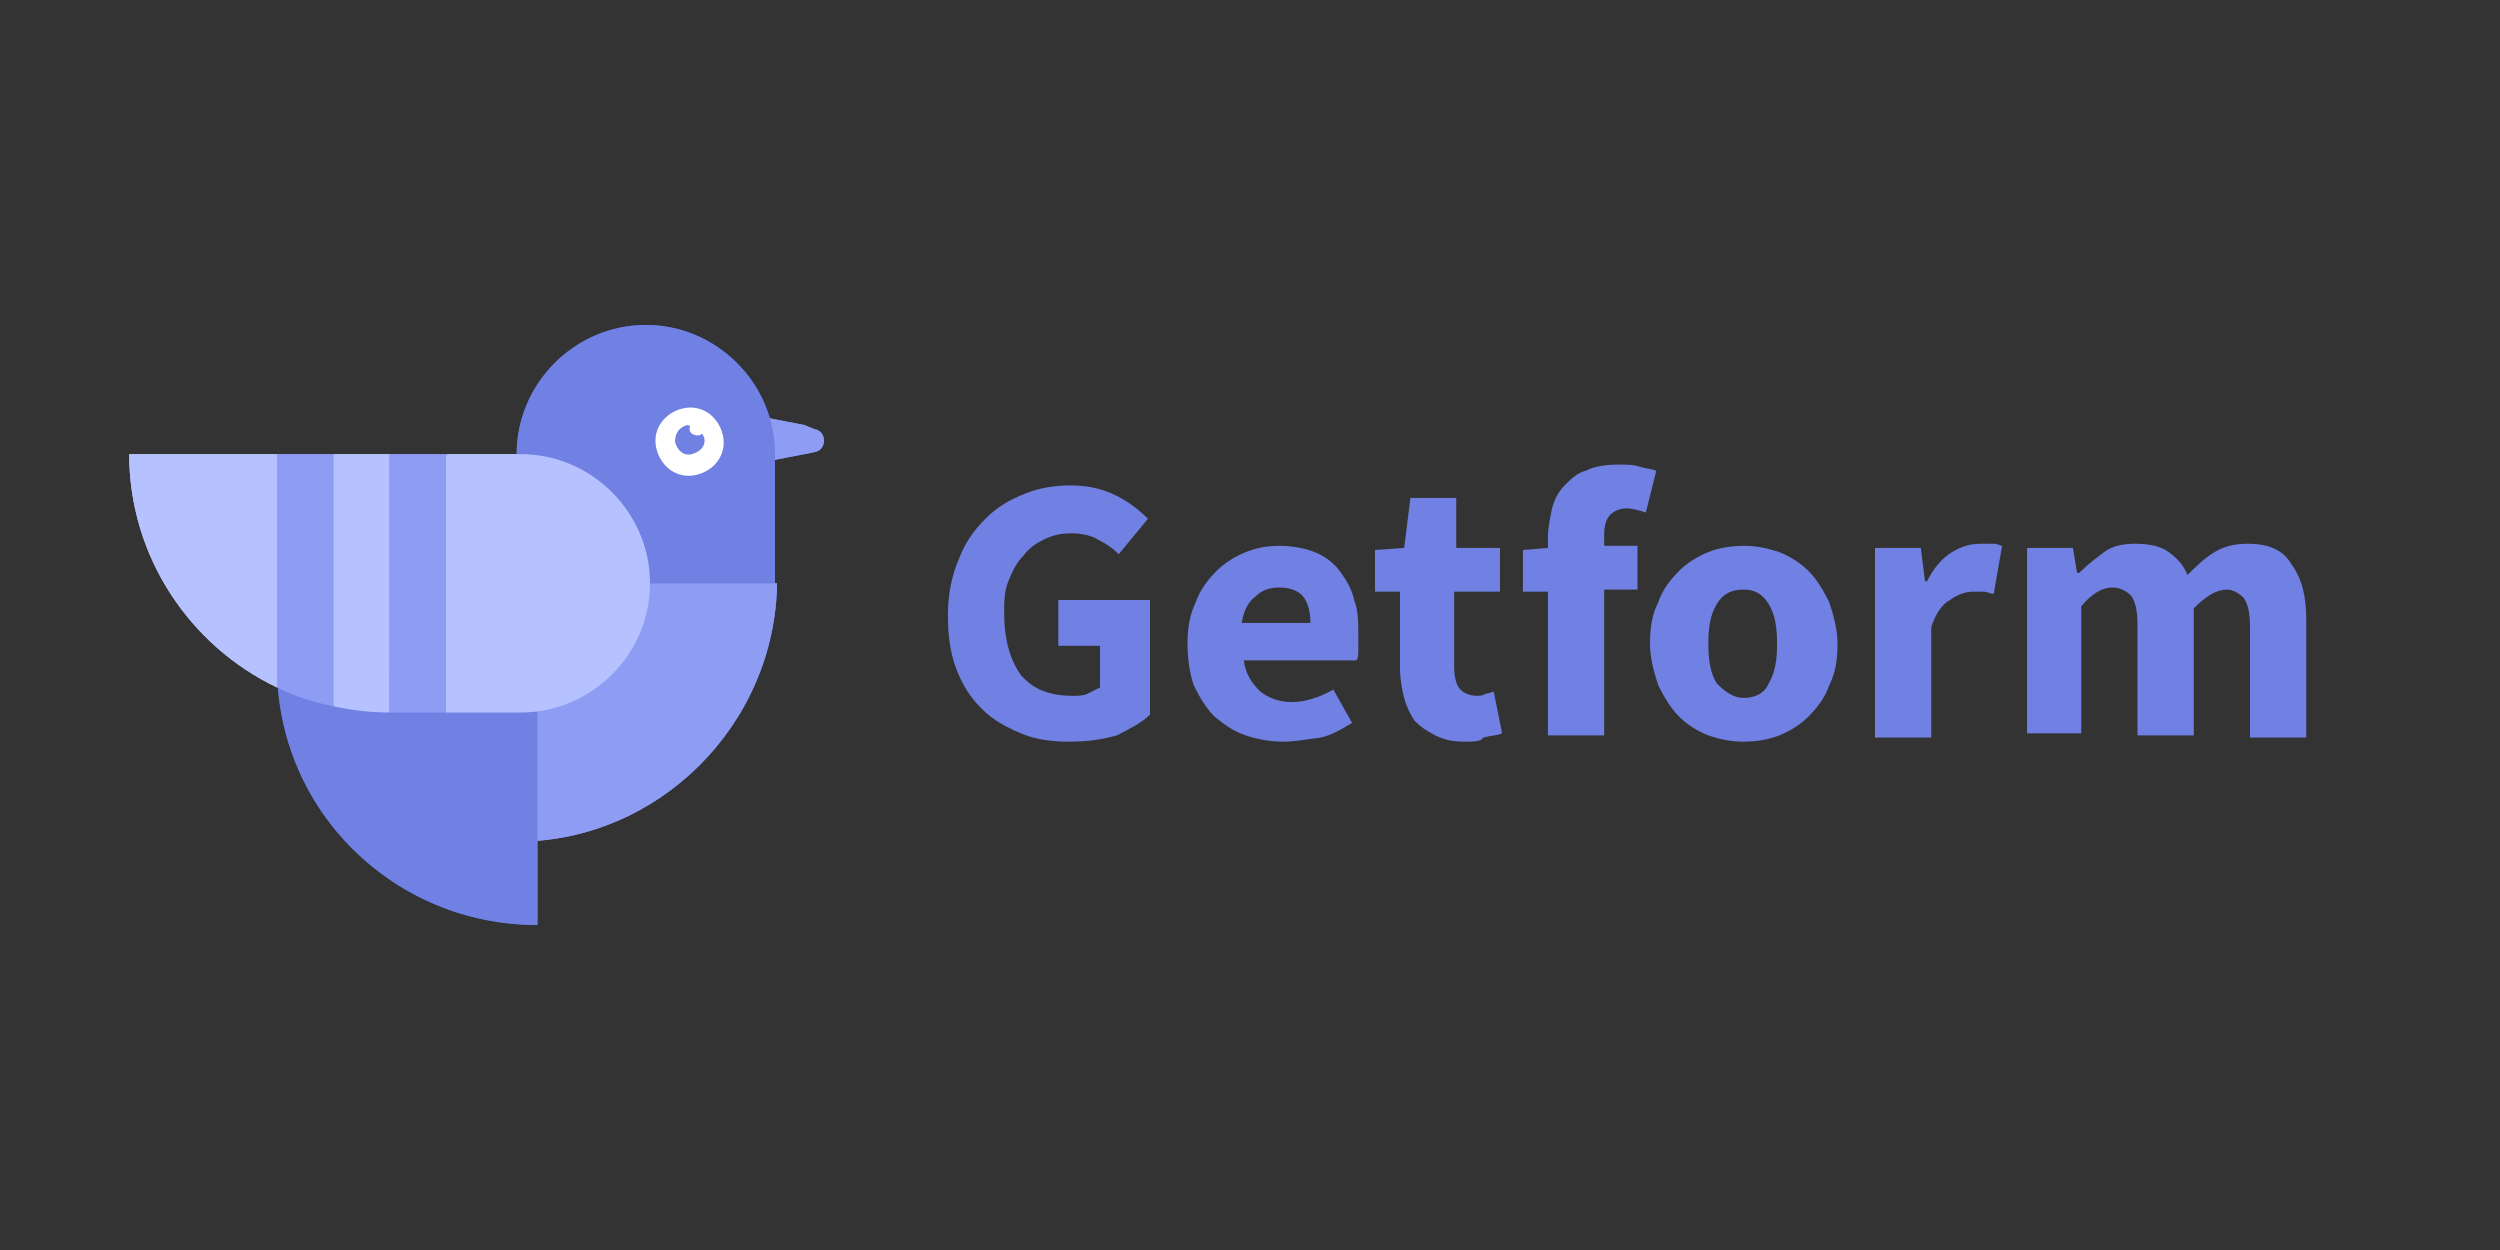 <svg width="172" height="86" viewBox="0 0 172 86" fill="none" xmlns="http://www.w3.org/2000/svg">
<rect x="0" y="0" width="172" height="86" fill="#333333" stroke="none"/>
<path fill-rule="evenodd" clip-rule="evenodd" d="M56.043 29.527C56.903 29.67 56.903 30.96 56.043 31.103L55.327 31.247L50.883 32.107V28.38L55.327 29.24L56.043 29.527Z" fill="#758AFE"/>
<path fill-rule="evenodd" clip-rule="evenodd" d="M53.32 40.133H35.547V31.247C35.547 26.373 39.56 22.36 44.433 22.36C49.307 22.36 53.32 26.373 53.32 31.247V40.133Z" fill="#536DFE"/>
<path fill-rule="evenodd" clip-rule="evenodd" d="M35.547 57.907V40.133H53.463C53.32 49.88 45.293 57.907 35.547 57.907Z" fill="#758AFE"/>
<path fill-rule="evenodd" clip-rule="evenodd" d="M19.063 45.867H36.98V63.64C27.09 63.64 19.063 55.757 19.063 45.867Z" fill="#536DFE"/>
<path fill-rule="evenodd" clip-rule="evenodd" d="M35.833 31.247H30.817V49.02H35.833C40.707 49.02 44.72 45.007 44.72 40.133C44.72 35.117 40.707 31.247 35.833 31.247ZM22.933 31.247V48.59C24.223 48.877 25.513 49.02 26.803 49.02V31.247H22.933ZM8.887 31.247C8.887 38.27 13.043 44.433 19.063 47.3V31.247H8.887Z" fill="#BAC5FF"/>
<path fill-rule="evenodd" clip-rule="evenodd" d="M26.803 31.247H30.673V49.02H26.803V31.247ZM19.063 31.247V47.3C20.21 47.873 21.5 48.303 22.933 48.59V31.247H19.063Z" fill="#758AFE"/>
<path fill-rule="evenodd" clip-rule="evenodd" d="M49.737 29.957C50.023 31.247 49.163 32.393 47.873 32.68C46.583 32.967 45.437 32.107 45.15 30.817C44.863 29.527 45.723 28.38 47.013 28.093C48.303 27.807 49.45 28.667 49.737 29.957Z" fill="white"/>
<path fill-rule="evenodd" clip-rule="evenodd" d="M48.447 30.1C48.59 30.673 48.16 31.103 47.587 31.247C47.013 31.39 46.583 30.96 46.44 30.387C46.44 29.813 46.727 29.383 47.3 29.24C47.73 29.383 48.303 29.67 48.447 30.1Z" fill="#536DFE"/>
<path fill-rule="evenodd" clip-rule="evenodd" d="M48.447 29.383C48.447 29.67 48.303 29.957 48.017 29.957C47.73 29.957 47.443 29.813 47.443 29.527C47.443 29.24 47.587 28.953 47.873 28.953C48.16 28.953 48.447 29.097 48.447 29.383Z" fill="white"/>
<path fill-rule="evenodd" clip-rule="evenodd" d="M56.043 29.527C56.903 29.67 56.903 30.96 56.043 31.103L55.327 31.247L50.883 32.107V28.38L55.327 29.24L56.043 29.527Z" fill="#8E9DF3"/>
<path fill-rule="evenodd" clip-rule="evenodd" d="M35.547 40.133V31.247C35.547 26.373 39.56 22.36 44.433 22.36C49.307 22.36 53.32 26.373 53.32 31.247V40.133H35.547Z" fill="#7081E3"/>
<path fill-rule="evenodd" clip-rule="evenodd" d="M35.547 57.907V40.133H53.463C53.32 49.88 45.293 57.907 35.547 57.907Z" fill="#8E9DF3"/>
<path fill-rule="evenodd" clip-rule="evenodd" d="M19.063 45.867H36.98V63.64C27.09 63.64 19.063 55.757 19.063 45.867Z" fill="#7081E3"/>
<path fill-rule="evenodd" clip-rule="evenodd" d="M30.673 31.247V49.02H35.833C40.707 49.02 44.72 45.007 44.72 40.133C44.72 35.26 40.707 31.247 35.833 31.247H30.673ZM22.933 31.247V48.59C24.223 48.877 25.513 49.02 26.803 49.02V31.247H22.933ZM8.887 31.247C8.887 38.27 13.043 44.433 19.063 47.3V31.247H8.887Z" fill="#B6C1FF"/>
<path fill-rule="evenodd" clip-rule="evenodd" d="M26.803 31.247H30.673V49.02H26.803V31.247ZM19.063 31.247V47.3C20.21 47.873 21.5 48.303 22.933 48.59V31.247H19.063Z" fill="#8E9DF3"/>
<path fill-rule="evenodd" clip-rule="evenodd" d="M49.737 29.957C50.023 31.247 49.163 32.393 47.873 32.68C46.583 32.967 45.437 32.107 45.15 30.817C44.863 29.527 45.723 28.38 47.013 28.093C48.303 27.807 49.45 28.667 49.737 29.957Z" fill="white"/>
<path fill-rule="evenodd" clip-rule="evenodd" d="M48.447 30.1C48.59 30.673 48.16 31.103 47.587 31.247C47.013 31.39 46.583 30.96 46.44 30.387C46.44 29.813 46.727 29.383 47.3 29.24C47.73 29.383 48.303 29.67 48.447 30.1Z" fill="#7081E3"/>
<path fill-rule="evenodd" clip-rule="evenodd" d="M48.447 29.383C48.447 29.67 48.303 29.957 48.017 29.957C47.73 29.957 47.443 29.813 47.443 29.527C47.443 29.24 47.587 28.953 47.873 28.953C48.16 28.953 48.447 29.097 48.447 29.383Z" fill="white"/>
<path d="M73.53 51.027C72.383 51.027 71.237 50.883 70.233 50.453C69.23 50.023 68.37 49.593 67.51 48.733C66.793 48.017 66.22 47.157 65.79 46.01C65.36 44.863 65.217 43.717 65.217 42.283C65.217 40.85 65.503 39.56 65.933 38.557C66.363 37.41 66.937 36.55 67.797 35.69C68.513 34.973 69.373 34.4 70.52 33.97C71.523 33.54 72.67 33.397 73.673 33.397C74.963 33.397 75.967 33.683 76.827 34.113C77.687 34.543 78.403 35.117 78.977 35.69L76.97 38.127C76.54 37.697 76.11 37.41 75.537 37.123C75.107 36.837 74.39 36.693 73.673 36.693C72.957 36.693 72.383 36.837 71.81 37.123C71.237 37.41 70.807 37.697 70.377 38.27C69.947 38.7 69.66 39.273 69.373 39.99C69.087 40.707 69.087 41.423 69.087 42.283C69.087 44.003 69.517 45.437 70.233 46.44C71.093 47.443 72.24 47.873 73.817 47.873C74.103 47.873 74.533 47.873 74.82 47.73C75.107 47.587 75.393 47.443 75.68 47.3V44.433H72.813V41.28H79.12V49.163C78.547 49.737 77.687 50.167 76.827 50.597C75.823 50.883 74.82 51.027 73.53 51.027Z" fill="#7081E3"/>
<path d="M88.293 51.027C87.433 51.027 86.573 50.883 85.713 50.597C84.853 50.31 84.28 49.88 83.563 49.307C82.99 48.733 82.56 48.017 82.13 47.157C81.843 46.297 81.7 45.293 81.7 44.29C81.7 43.287 81.843 42.283 82.273 41.423C82.56 40.563 83.133 39.847 83.707 39.273C84.28 38.7 84.997 38.27 85.713 37.983C86.43 37.697 87.147 37.553 88.007 37.553C88.867 37.553 89.727 37.697 90.443 37.983C91.16 38.27 91.733 38.7 92.163 39.273C92.593 39.847 93.023 40.563 93.167 41.28C93.453 41.997 93.453 42.857 93.453 43.717V44.72C93.453 45.007 93.453 45.293 93.31 45.437H85.57C85.713 46.44 86.143 47.013 86.717 47.587C87.29 48.017 88.007 48.303 88.867 48.303C89.727 48.303 90.73 48.017 91.733 47.443L93.023 49.737C92.307 50.167 91.59 50.597 90.873 50.74C89.87 50.883 89.01 51.027 88.293 51.027ZM85.427 42.857H90.157C90.157 42.14 90.013 41.567 89.727 41.137C89.44 40.707 88.867 40.42 88.007 40.42C87.433 40.42 86.86 40.563 86.43 40.993C85.857 41.423 85.57 41.997 85.427 42.857Z" fill="#7081E3"/>
<path d="M100.763 51.027C99.903 51.027 99.33 50.883 98.757 50.597C98.183 50.31 97.753 50.023 97.323 49.593C97.037 49.163 96.75 48.59 96.607 48.017C96.463 47.443 96.32 46.727 96.32 46.01V40.707H94.6V37.84L96.607 37.697L97.037 34.257H100.19V37.697H103.2V40.707H100.047V45.867C100.047 46.583 100.19 47.157 100.477 47.443C100.763 47.73 101.193 47.873 101.623 47.873C101.767 47.873 102.053 47.873 102.197 47.73C102.483 47.73 102.627 47.587 102.77 47.587L103.343 50.453C103.057 50.597 102.627 50.597 102.053 50.74C101.91 51.027 101.337 51.027 100.763 51.027Z" fill="#7081E3"/>
<path d="M106.497 50.74V40.707H104.777V37.84L106.497 37.697V36.98C106.497 36.263 106.64 35.69 106.783 34.973C106.927 34.4 107.213 33.827 107.643 33.397C108.073 32.967 108.503 32.537 109.077 32.393C109.65 32.107 110.367 31.963 111.37 31.963C111.943 31.963 112.373 31.963 112.803 32.107C113.233 32.25 113.663 32.25 113.95 32.393L113.233 35.26C112.803 35.117 112.23 34.973 111.943 34.973C111.513 34.973 111.083 35.117 110.797 35.403C110.51 35.69 110.367 36.12 110.367 36.837V37.553H112.66V40.563H110.367V50.597H106.497V50.74Z" fill="#7081E3"/>
<path d="M119.97 51.027C119.11 51.027 118.393 50.883 117.533 50.597C116.817 50.31 116.1 49.88 115.527 49.307C114.953 48.733 114.523 48.017 114.093 47.157C113.807 46.297 113.52 45.293 113.52 44.29C113.52 43.143 113.663 42.283 114.093 41.423C114.38 40.563 114.953 39.847 115.527 39.273C116.1 38.7 116.817 38.27 117.533 37.983C118.25 37.697 119.11 37.553 119.97 37.553C120.83 37.553 121.547 37.697 122.407 37.983C123.123 38.27 123.84 38.7 124.413 39.273C124.987 39.847 125.417 40.563 125.847 41.423C126.133 42.283 126.42 43.287 126.42 44.29C126.42 45.437 126.277 46.297 125.847 47.157C125.56 48.017 124.987 48.733 124.413 49.307C123.84 49.88 123.123 50.31 122.407 50.597C121.69 50.883 120.83 51.027 119.97 51.027ZM119.97 48.017C120.687 48.017 121.403 47.73 121.69 47.013C122.12 46.297 122.263 45.437 122.263 44.29C122.263 43.143 122.12 42.283 121.69 41.567C121.26 40.85 120.687 40.563 119.97 40.563C119.11 40.563 118.537 40.85 118.107 41.567C117.677 42.283 117.533 43.143 117.533 44.29C117.533 45.437 117.677 46.297 118.107 47.013C118.68 47.587 119.253 48.017 119.97 48.017Z" fill="#7081E3"/>
<path d="M129 50.74V37.697H132.153L132.44 39.99H132.583C133.013 39.13 133.587 38.413 134.303 37.983C135.02 37.553 135.593 37.41 136.31 37.41H137.17C137.457 37.41 137.6 37.553 137.743 37.553L137.17 40.85C136.883 40.85 136.74 40.707 136.453 40.707C136.31 40.707 136.023 40.707 135.737 40.707C135.307 40.707 134.733 40.85 134.16 41.28C133.587 41.567 133.157 42.283 132.87 43.143V50.74H129Z" fill="#7081E3"/>
<path d="M139.463 50.74V37.697H142.617L142.903 39.417H143.047C143.62 38.843 144.193 38.413 144.767 37.983C145.34 37.553 146.057 37.41 146.917 37.41C147.777 37.41 148.637 37.553 149.21 37.983C149.783 38.413 150.213 38.843 150.5 39.56C151.073 38.987 151.647 38.413 152.363 37.983C153.08 37.553 153.797 37.41 154.657 37.41C156.09 37.41 157.093 37.84 157.667 38.843C158.383 39.847 158.67 40.993 158.67 42.713V50.74H154.8V43.143C154.8 42.14 154.657 41.567 154.37 41.137C154.083 40.85 153.653 40.563 153.223 40.563C152.507 40.563 151.79 40.993 150.93 41.853V50.597H147.06V43C147.06 41.997 146.917 41.423 146.63 40.993C146.343 40.707 145.913 40.42 145.34 40.42C144.623 40.42 143.907 40.85 143.19 41.71V50.453H139.463V50.74Z" fill="#7081E3"/>
</svg>
